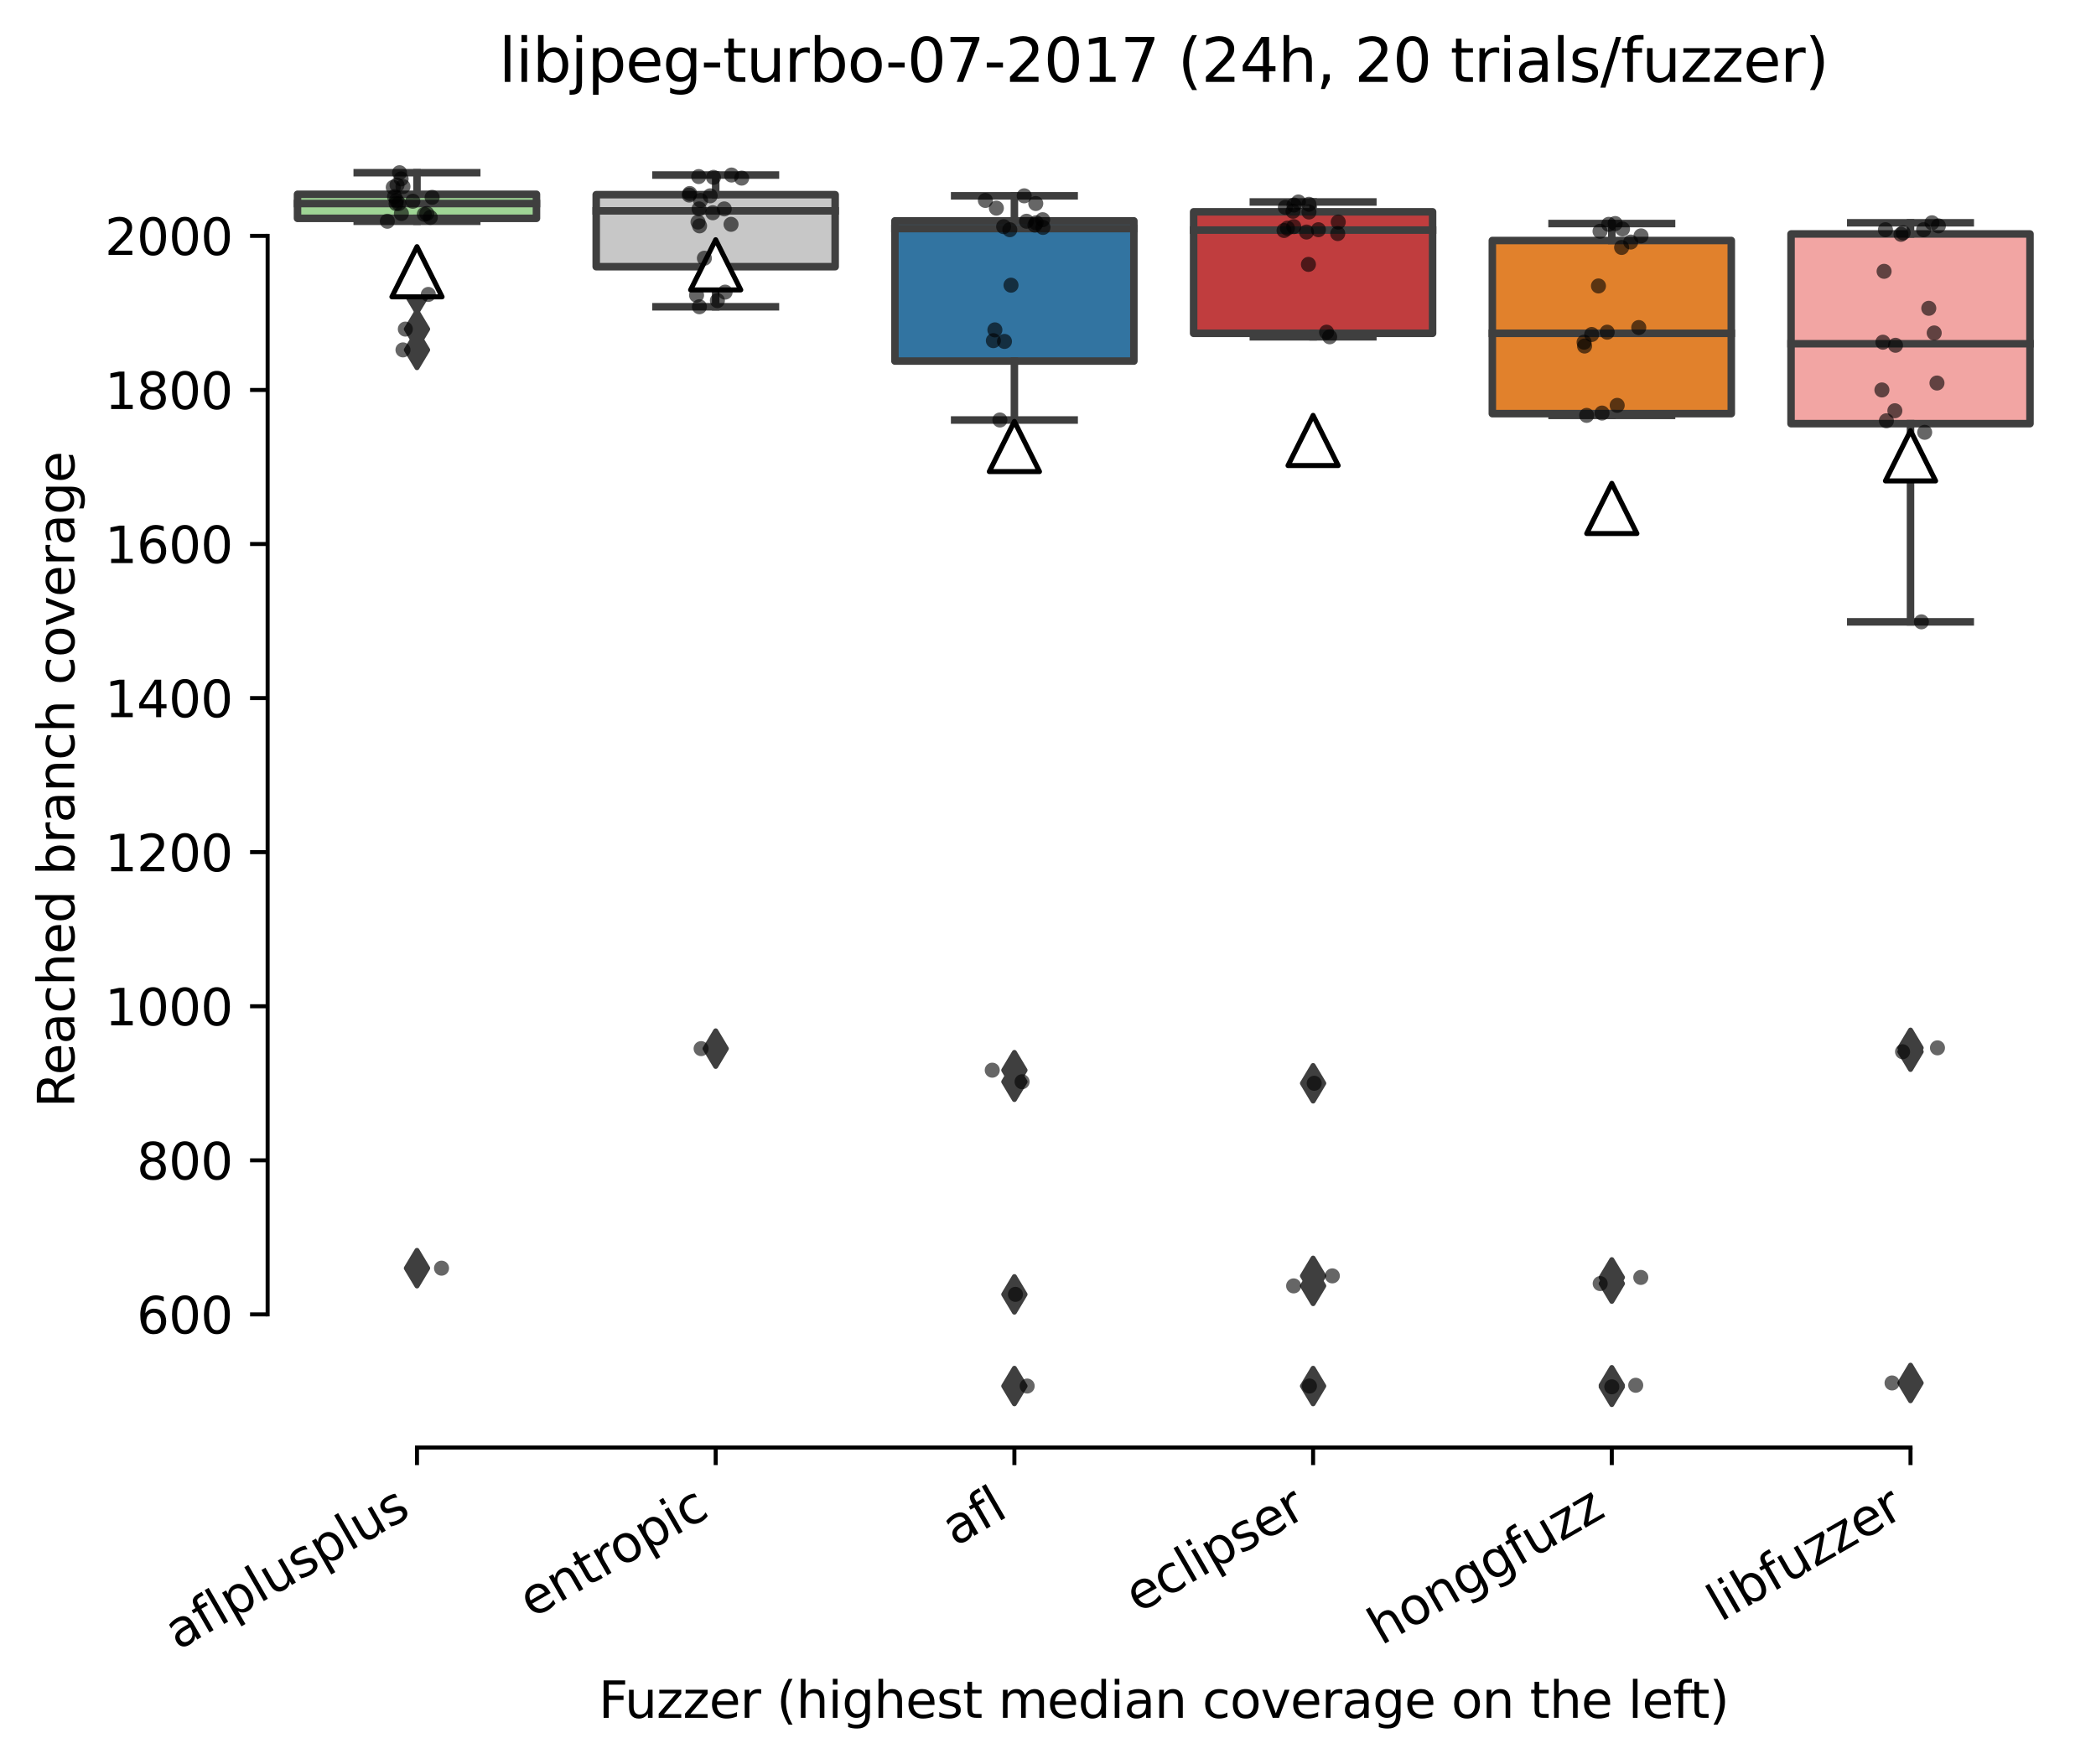 <?xml version="1.0" encoding="utf-8" standalone="no"?>
<!DOCTYPE svg PUBLIC "-//W3C//DTD SVG 1.1//EN"
  "http://www.w3.org/Graphics/SVG/1.1/DTD/svg11.dtd">
<svg xmlns:xlink="http://www.w3.org/1999/xlink" width="417.648pt" height="351.576pt" viewBox="0 0 417.648 351.576" xmlns="http://www.w3.org/2000/svg" version="1.1">
 <defs>
  <style type="text/css">*{stroke-linejoin: round; stroke-linecap: butt}</style>
 </defs>
 <g id="figure_1">
  <g id="patch_1">
   <path d="M 0 351.576 
L 417.648 351.576 
L 417.648 0 
L 0 0 
z
" style="fill: #ffffff"/>
  </g>
  <g id="axes_1">
   <g id="patch_2">
    <path d="M 53.328 288.43 
L 410.448 288.43 
L 410.448 22.318 
L 53.328 22.318 
z
" style="fill: #ffffff"/>
   </g>
   <g id="patch_3">
    <path d="M 59.28 43.509 
L 106.896 43.509 
L 106.896 38.712 
L 59.28 38.712 
L 59.28 43.509 
z
" clip-path="url(#p79496c572a)" style="fill: #9fd495; stroke: #3f3f3f; stroke-width: 1.5; stroke-linejoin: miter"/>
   </g>
   <g id="patch_4">
    <path d="M 118.8 53.141 
L 166.416 53.141 
L 166.416 38.789 
L 118.8 38.789 
L 118.8 53.141 
z
" clip-path="url(#p79496c572a)" style="fill: #c7c7c7; stroke: #3f3f3f; stroke-width: 1.5; stroke-linejoin: miter"/>
   </g>
   <g id="patch_5">
    <path d="M 178.32 71.945 
L 225.936 71.945 
L 225.936 44.008 
L 178.32 44.008 
L 178.32 71.945 
z
" clip-path="url(#p79496c572a)" style="fill: #3274a1; stroke: #3f3f3f; stroke-width: 1.5; stroke-linejoin: miter"/>
   </g>
   <g id="patch_6">
    <path d="M 237.84 66.419 
L 285.456 66.419 
L 285.456 42.204 
L 237.84 42.204 
L 237.84 66.419 
z
" clip-path="url(#p79496c572a)" style="fill: #c03d3e; stroke: #3f3f3f; stroke-width: 1.5; stroke-linejoin: miter"/>
   </g>
   <g id="patch_7">
    <path d="M 297.36 82.422 
L 344.976 82.422 
L 344.976 47.922 
L 297.36 47.922 
L 297.36 82.422 
z
" clip-path="url(#p79496c572a)" style="fill: #e1812c; stroke: #3f3f3f; stroke-width: 1.5; stroke-linejoin: miter"/>
   </g>
   <g id="patch_8">
    <path d="M 356.88 84.418 
L 404.496 84.418 
L 404.496 46.618 
L 356.88 46.618 
L 356.88 84.418 
z
" clip-path="url(#p79496c572a)" style="fill: #f2a5a3; stroke: #3f3f3f; stroke-width: 1.5; stroke-linejoin: miter"/>
   </g>
   <g id="matplotlib.axis_1">
    <g id="xtick_1">
     <g id="line2d_1">
      <defs>
       <path id="m83a3979b9c" d="M 0 0 
L 0 3.5 
" style="stroke: #000000; stroke-width: 0.8"/>
      </defs>
      <g>
       <use xlink:href="#m83a3979b9c" x="83.088" y="288.43" style="stroke: #000000; stroke-width: 0.8"/>
      </g>
     </g>
     <g id="text_1">
      <!-- aflplusplus -->
      <g transform="translate(35.479 328.897)rotate(-30)scale(0.1 -0.1)">
       <defs>
        <path id="DejaVuSans-61" d="M 2194 1759 
Q 1497 1759 1228 1600 
Q 959 1441 959 1056 
Q 959 750 1161 570 
Q 1363 391 1709 391 
Q 2188 391 2477 730 
Q 2766 1069 2766 1631 
L 2766 1759 
L 2194 1759 
z
M 3341 1997 
L 3341 0 
L 2766 0 
L 2766 531 
Q 2569 213 2275 61 
Q 1981 -91 1556 -91 
Q 1019 -91 701 211 
Q 384 513 384 1019 
Q 384 1609 779 1909 
Q 1175 2209 1959 2209 
L 2766 2209 
L 2766 2266 
Q 2766 2663 2505 2880 
Q 2244 3097 1772 3097 
Q 1472 3097 1187 3025 
Q 903 2953 641 2809 
L 641 3341 
Q 956 3463 1253 3523 
Q 1550 3584 1831 3584 
Q 2591 3584 2966 3190 
Q 3341 2797 3341 1997 
z
" transform="scale(0.016)"/>
        <path id="DejaVuSans-66" d="M 2375 4863 
L 2375 4384 
L 1825 4384 
Q 1516 4384 1395 4259 
Q 1275 4134 1275 3809 
L 1275 3500 
L 2222 3500 
L 2222 3053 
L 1275 3053 
L 1275 0 
L 697 0 
L 697 3053 
L 147 3053 
L 147 3500 
L 697 3500 
L 697 3744 
Q 697 4328 969 4595 
Q 1241 4863 1831 4863 
L 2375 4863 
z
" transform="scale(0.016)"/>
        <path id="DejaVuSans-6c" d="M 603 4863 
L 1178 4863 
L 1178 0 
L 603 0 
L 603 4863 
z
" transform="scale(0.016)"/>
        <path id="DejaVuSans-70" d="M 1159 525 
L 1159 -1331 
L 581 -1331 
L 581 3500 
L 1159 3500 
L 1159 2969 
Q 1341 3281 1617 3432 
Q 1894 3584 2278 3584 
Q 2916 3584 3314 3078 
Q 3713 2572 3713 1747 
Q 3713 922 3314 415 
Q 2916 -91 2278 -91 
Q 1894 -91 1617 61 
Q 1341 213 1159 525 
z
M 3116 1747 
Q 3116 2381 2855 2742 
Q 2594 3103 2138 3103 
Q 1681 3103 1420 2742 
Q 1159 2381 1159 1747 
Q 1159 1113 1420 752 
Q 1681 391 2138 391 
Q 2594 391 2855 752 
Q 3116 1113 3116 1747 
z
" transform="scale(0.016)"/>
        <path id="DejaVuSans-75" d="M 544 1381 
L 544 3500 
L 1119 3500 
L 1119 1403 
Q 1119 906 1312 657 
Q 1506 409 1894 409 
Q 2359 409 2629 706 
Q 2900 1003 2900 1516 
L 2900 3500 
L 3475 3500 
L 3475 0 
L 2900 0 
L 2900 538 
Q 2691 219 2414 64 
Q 2138 -91 1772 -91 
Q 1169 -91 856 284 
Q 544 659 544 1381 
z
M 1991 3584 
L 1991 3584 
z
" transform="scale(0.016)"/>
        <path id="DejaVuSans-73" d="M 2834 3397 
L 2834 2853 
Q 2591 2978 2328 3040 
Q 2066 3103 1784 3103 
Q 1356 3103 1142 2972 
Q 928 2841 928 2578 
Q 928 2378 1081 2264 
Q 1234 2150 1697 2047 
L 1894 2003 
Q 2506 1872 2764 1633 
Q 3022 1394 3022 966 
Q 3022 478 2636 193 
Q 2250 -91 1575 -91 
Q 1294 -91 989 -36 
Q 684 19 347 128 
L 347 722 
Q 666 556 975 473 
Q 1284 391 1588 391 
Q 1994 391 2212 530 
Q 2431 669 2431 922 
Q 2431 1156 2273 1281 
Q 2116 1406 1581 1522 
L 1381 1569 
Q 847 1681 609 1914 
Q 372 2147 372 2553 
Q 372 3047 722 3315 
Q 1072 3584 1716 3584 
Q 2034 3584 2315 3537 
Q 2597 3491 2834 3397 
z
" transform="scale(0.016)"/>
       </defs>
       <use xlink:href="#DejaVuSans-61"/>
       <use xlink:href="#DejaVuSans-66" x="61.279"/>
       <use xlink:href="#DejaVuSans-6c" x="96.484"/>
       <use xlink:href="#DejaVuSans-70" x="124.268"/>
       <use xlink:href="#DejaVuSans-6c" x="187.744"/>
       <use xlink:href="#DejaVuSans-75" x="215.527"/>
       <use xlink:href="#DejaVuSans-73" x="278.906"/>
       <use xlink:href="#DejaVuSans-70" x="331.006"/>
       <use xlink:href="#DejaVuSans-6c" x="394.482"/>
       <use xlink:href="#DejaVuSans-75" x="422.266"/>
       <use xlink:href="#DejaVuSans-73" x="485.645"/>
      </g>
     </g>
    </g>
    <g id="xtick_2">
     <g id="line2d_2">
      <g>
       <use xlink:href="#m83a3979b9c" x="142.608" y="288.43" style="stroke: #000000; stroke-width: 0.8"/>
      </g>
     </g>
     <g id="text_2">
      <!-- entropic -->
      <g transform="translate(106.026 322.531)rotate(-30)scale(0.1 -0.1)">
       <defs>
        <path id="DejaVuSans-65" d="M 3597 1894 
L 3597 1613 
L 953 1613 
Q 991 1019 1311 708 
Q 1631 397 2203 397 
Q 2534 397 2845 478 
Q 3156 559 3463 722 
L 3463 178 
Q 3153 47 2828 -22 
Q 2503 -91 2169 -91 
Q 1331 -91 842 396 
Q 353 884 353 1716 
Q 353 2575 817 3079 
Q 1281 3584 2069 3584 
Q 2775 3584 3186 3129 
Q 3597 2675 3597 1894 
z
M 3022 2063 
Q 3016 2534 2758 2815 
Q 2500 3097 2075 3097 
Q 1594 3097 1305 2825 
Q 1016 2553 972 2059 
L 3022 2063 
z
" transform="scale(0.016)"/>
        <path id="DejaVuSans-6e" d="M 3513 2113 
L 3513 0 
L 2938 0 
L 2938 2094 
Q 2938 2591 2744 2837 
Q 2550 3084 2163 3084 
Q 1697 3084 1428 2787 
Q 1159 2491 1159 1978 
L 1159 0 
L 581 0 
L 581 3500 
L 1159 3500 
L 1159 2956 
Q 1366 3272 1645 3428 
Q 1925 3584 2291 3584 
Q 2894 3584 3203 3211 
Q 3513 2838 3513 2113 
z
" transform="scale(0.016)"/>
        <path id="DejaVuSans-74" d="M 1172 4494 
L 1172 3500 
L 2356 3500 
L 2356 3053 
L 1172 3053 
L 1172 1153 
Q 1172 725 1289 603 
Q 1406 481 1766 481 
L 2356 481 
L 2356 0 
L 1766 0 
Q 1100 0 847 248 
Q 594 497 594 1153 
L 594 3053 
L 172 3053 
L 172 3500 
L 594 3500 
L 594 4494 
L 1172 4494 
z
" transform="scale(0.016)"/>
        <path id="DejaVuSans-72" d="M 2631 2963 
Q 2534 3019 2420 3045 
Q 2306 3072 2169 3072 
Q 1681 3072 1420 2755 
Q 1159 2438 1159 1844 
L 1159 0 
L 581 0 
L 581 3500 
L 1159 3500 
L 1159 2956 
Q 1341 3275 1631 3429 
Q 1922 3584 2338 3584 
Q 2397 3584 2469 3576 
Q 2541 3569 2628 3553 
L 2631 2963 
z
" transform="scale(0.016)"/>
        <path id="DejaVuSans-6f" d="M 1959 3097 
Q 1497 3097 1228 2736 
Q 959 2375 959 1747 
Q 959 1119 1226 758 
Q 1494 397 1959 397 
Q 2419 397 2687 759 
Q 2956 1122 2956 1747 
Q 2956 2369 2687 2733 
Q 2419 3097 1959 3097 
z
M 1959 3584 
Q 2709 3584 3137 3096 
Q 3566 2609 3566 1747 
Q 3566 888 3137 398 
Q 2709 -91 1959 -91 
Q 1206 -91 779 398 
Q 353 888 353 1747 
Q 353 2609 779 3096 
Q 1206 3584 1959 3584 
z
" transform="scale(0.016)"/>
        <path id="DejaVuSans-69" d="M 603 3500 
L 1178 3500 
L 1178 0 
L 603 0 
L 603 3500 
z
M 603 4863 
L 1178 4863 
L 1178 4134 
L 603 4134 
L 603 4863 
z
" transform="scale(0.016)"/>
        <path id="DejaVuSans-63" d="M 3122 3366 
L 3122 2828 
Q 2878 2963 2633 3030 
Q 2388 3097 2138 3097 
Q 1578 3097 1268 2742 
Q 959 2388 959 1747 
Q 959 1106 1268 751 
Q 1578 397 2138 397 
Q 2388 397 2633 464 
Q 2878 531 3122 666 
L 3122 134 
Q 2881 22 2623 -34 
Q 2366 -91 2075 -91 
Q 1284 -91 818 406 
Q 353 903 353 1747 
Q 353 2603 823 3093 
Q 1294 3584 2113 3584 
Q 2378 3584 2631 3529 
Q 2884 3475 3122 3366 
z
" transform="scale(0.016)"/>
       </defs>
       <use xlink:href="#DejaVuSans-65"/>
       <use xlink:href="#DejaVuSans-6e" x="61.523"/>
       <use xlink:href="#DejaVuSans-74" x="124.902"/>
       <use xlink:href="#DejaVuSans-72" x="164.111"/>
       <use xlink:href="#DejaVuSans-6f" x="202.975"/>
       <use xlink:href="#DejaVuSans-70" x="264.156"/>
       <use xlink:href="#DejaVuSans-69" x="327.633"/>
       <use xlink:href="#DejaVuSans-63" x="355.416"/>
      </g>
     </g>
    </g>
    <g id="xtick_3">
     <g id="line2d_3">
      <g>
       <use xlink:href="#m83a3979b9c" x="202.128" y="288.43" style="stroke: #000000; stroke-width: 0.8"/>
      </g>
     </g>
     <g id="text_3">
      <!-- afl -->
      <g transform="translate(190.327 308.224)rotate(-30)scale(0.1 -0.1)">
       <use xlink:href="#DejaVuSans-61"/>
       <use xlink:href="#DejaVuSans-66" x="61.279"/>
       <use xlink:href="#DejaVuSans-6c" x="96.484"/>
      </g>
     </g>
    </g>
    <g id="xtick_4">
     <g id="line2d_4">
      <g>
       <use xlink:href="#m83a3979b9c" x="261.648" y="288.43" style="stroke: #000000; stroke-width: 0.8"/>
      </g>
     </g>
     <g id="text_4">
      <!-- eclipser -->
      <g transform="translate(226.808 321.525)rotate(-30)scale(0.1 -0.1)">
       <use xlink:href="#DejaVuSans-65"/>
       <use xlink:href="#DejaVuSans-63" x="61.523"/>
       <use xlink:href="#DejaVuSans-6c" x="116.504"/>
       <use xlink:href="#DejaVuSans-69" x="144.287"/>
       <use xlink:href="#DejaVuSans-70" x="172.07"/>
       <use xlink:href="#DejaVuSans-73" x="235.547"/>
       <use xlink:href="#DejaVuSans-65" x="287.646"/>
       <use xlink:href="#DejaVuSans-72" x="349.17"/>
      </g>
     </g>
    </g>
    <g id="xtick_5">
     <g id="line2d_5">
      <g>
       <use xlink:href="#m83a3979b9c" x="321.168" y="288.43" style="stroke: #000000; stroke-width: 0.8"/>
      </g>
     </g>
     <g id="text_5">
      <!-- honggfuzz -->
      <g transform="translate(275.229 327.933)rotate(-30)scale(0.1 -0.1)">
       <defs>
        <path id="DejaVuSans-68" d="M 3513 2113 
L 3513 0 
L 2938 0 
L 2938 2094 
Q 2938 2591 2744 2837 
Q 2550 3084 2163 3084 
Q 1697 3084 1428 2787 
Q 1159 2491 1159 1978 
L 1159 0 
L 581 0 
L 581 4863 
L 1159 4863 
L 1159 2956 
Q 1366 3272 1645 3428 
Q 1925 3584 2291 3584 
Q 2894 3584 3203 3211 
Q 3513 2838 3513 2113 
z
" transform="scale(0.016)"/>
        <path id="DejaVuSans-67" d="M 2906 1791 
Q 2906 2416 2648 2759 
Q 2391 3103 1925 3103 
Q 1463 3103 1205 2759 
Q 947 2416 947 1791 
Q 947 1169 1205 825 
Q 1463 481 1925 481 
Q 2391 481 2648 825 
Q 2906 1169 2906 1791 
z
M 3481 434 
Q 3481 -459 3084 -895 
Q 2688 -1331 1869 -1331 
Q 1566 -1331 1297 -1286 
Q 1028 -1241 775 -1147 
L 775 -588 
Q 1028 -725 1275 -790 
Q 1522 -856 1778 -856 
Q 2344 -856 2625 -561 
Q 2906 -266 2906 331 
L 2906 616 
Q 2728 306 2450 153 
Q 2172 0 1784 0 
Q 1141 0 747 490 
Q 353 981 353 1791 
Q 353 2603 747 3093 
Q 1141 3584 1784 3584 
Q 2172 3584 2450 3431 
Q 2728 3278 2906 2969 
L 2906 3500 
L 3481 3500 
L 3481 434 
z
" transform="scale(0.016)"/>
        <path id="DejaVuSans-7a" d="M 353 3500 
L 3084 3500 
L 3084 2975 
L 922 459 
L 3084 459 
L 3084 0 
L 275 0 
L 275 525 
L 2438 3041 
L 353 3041 
L 353 3500 
z
" transform="scale(0.016)"/>
       </defs>
       <use xlink:href="#DejaVuSans-68"/>
       <use xlink:href="#DejaVuSans-6f" x="63.379"/>
       <use xlink:href="#DejaVuSans-6e" x="124.561"/>
       <use xlink:href="#DejaVuSans-67" x="187.939"/>
       <use xlink:href="#DejaVuSans-67" x="251.416"/>
       <use xlink:href="#DejaVuSans-66" x="314.893"/>
       <use xlink:href="#DejaVuSans-75" x="350.098"/>
       <use xlink:href="#DejaVuSans-7a" x="413.477"/>
       <use xlink:href="#DejaVuSans-7a" x="465.967"/>
      </g>
     </g>
    </g>
    <g id="xtick_6">
     <g id="line2d_6">
      <g>
       <use xlink:href="#m83a3979b9c" x="380.688" y="288.43" style="stroke: #000000; stroke-width: 0.8"/>
      </g>
     </g>
     <g id="text_6">
      <!-- libfuzzer -->
      <g transform="translate(342.822 323.272)rotate(-30)scale(0.1 -0.1)">
       <defs>
        <path id="DejaVuSans-62" d="M 3116 1747 
Q 3116 2381 2855 2742 
Q 2594 3103 2138 3103 
Q 1681 3103 1420 2742 
Q 1159 2381 1159 1747 
Q 1159 1113 1420 752 
Q 1681 391 2138 391 
Q 2594 391 2855 752 
Q 3116 1113 3116 1747 
z
M 1159 2969 
Q 1341 3281 1617 3432 
Q 1894 3584 2278 3584 
Q 2916 3584 3314 3078 
Q 3713 2572 3713 1747 
Q 3713 922 3314 415 
Q 2916 -91 2278 -91 
Q 1894 -91 1617 61 
Q 1341 213 1159 525 
L 1159 0 
L 581 0 
L 581 4863 
L 1159 4863 
L 1159 2969 
z
" transform="scale(0.016)"/>
       </defs>
       <use xlink:href="#DejaVuSans-6c"/>
       <use xlink:href="#DejaVuSans-69" x="27.783"/>
       <use xlink:href="#DejaVuSans-62" x="55.566"/>
       <use xlink:href="#DejaVuSans-66" x="119.043"/>
       <use xlink:href="#DejaVuSans-75" x="154.248"/>
       <use xlink:href="#DejaVuSans-7a" x="217.627"/>
       <use xlink:href="#DejaVuSans-7a" x="270.117"/>
       <use xlink:href="#DejaVuSans-65" x="322.607"/>
       <use xlink:href="#DejaVuSans-72" x="384.131"/>
      </g>
     </g>
    </g>
    <g id="text_7">
     <!-- Fuzzer (highest median coverage on the left) -->
     <g transform="translate(119.27 342.297)scale(0.1 -0.1)">
      <defs>
       <path id="DejaVuSans-46" d="M 628 4666 
L 3309 4666 
L 3309 4134 
L 1259 4134 
L 1259 2759 
L 3109 2759 
L 3109 2228 
L 1259 2228 
L 1259 0 
L 628 0 
L 628 4666 
z
" transform="scale(0.016)"/>
       <path id="DejaVuSans-20" transform="scale(0.016)"/>
       <path id="DejaVuSans-28" d="M 1984 4856 
Q 1566 4138 1362 3434 
Q 1159 2731 1159 2009 
Q 1159 1288 1364 580 
Q 1569 -128 1984 -844 
L 1484 -844 
Q 1016 -109 783 600 
Q 550 1309 550 2009 
Q 550 2706 781 3412 
Q 1013 4119 1484 4856 
L 1984 4856 
z
" transform="scale(0.016)"/>
       <path id="DejaVuSans-6d" d="M 3328 2828 
Q 3544 3216 3844 3400 
Q 4144 3584 4550 3584 
Q 5097 3584 5394 3201 
Q 5691 2819 5691 2113 
L 5691 0 
L 5113 0 
L 5113 2094 
Q 5113 2597 4934 2840 
Q 4756 3084 4391 3084 
Q 3944 3084 3684 2787 
Q 3425 2491 3425 1978 
L 3425 0 
L 2847 0 
L 2847 2094 
Q 2847 2600 2669 2842 
Q 2491 3084 2119 3084 
Q 1678 3084 1418 2786 
Q 1159 2488 1159 1978 
L 1159 0 
L 581 0 
L 581 3500 
L 1159 3500 
L 1159 2956 
Q 1356 3278 1631 3431 
Q 1906 3584 2284 3584 
Q 2666 3584 2933 3390 
Q 3200 3197 3328 2828 
z
" transform="scale(0.016)"/>
       <path id="DejaVuSans-64" d="M 2906 2969 
L 2906 4863 
L 3481 4863 
L 3481 0 
L 2906 0 
L 2906 525 
Q 2725 213 2448 61 
Q 2172 -91 1784 -91 
Q 1150 -91 751 415 
Q 353 922 353 1747 
Q 353 2572 751 3078 
Q 1150 3584 1784 3584 
Q 2172 3584 2448 3432 
Q 2725 3281 2906 2969 
z
M 947 1747 
Q 947 1113 1208 752 
Q 1469 391 1925 391 
Q 2381 391 2643 752 
Q 2906 1113 2906 1747 
Q 2906 2381 2643 2742 
Q 2381 3103 1925 3103 
Q 1469 3103 1208 2742 
Q 947 2381 947 1747 
z
" transform="scale(0.016)"/>
       <path id="DejaVuSans-76" d="M 191 3500 
L 800 3500 
L 1894 563 
L 2988 3500 
L 3597 3500 
L 2284 0 
L 1503 0 
L 191 3500 
z
" transform="scale(0.016)"/>
       <path id="DejaVuSans-29" d="M 513 4856 
L 1013 4856 
Q 1481 4119 1714 3412 
Q 1947 2706 1947 2009 
Q 1947 1309 1714 600 
Q 1481 -109 1013 -844 
L 513 -844 
Q 928 -128 1133 580 
Q 1338 1288 1338 2009 
Q 1338 2731 1133 3434 
Q 928 4138 513 4856 
z
" transform="scale(0.016)"/>
      </defs>
      <use xlink:href="#DejaVuSans-46"/>
      <use xlink:href="#DejaVuSans-75" x="52.02"/>
      <use xlink:href="#DejaVuSans-7a" x="115.398"/>
      <use xlink:href="#DejaVuSans-7a" x="167.889"/>
      <use xlink:href="#DejaVuSans-65" x="220.379"/>
      <use xlink:href="#DejaVuSans-72" x="281.902"/>
      <use xlink:href="#DejaVuSans-20" x="323.016"/>
      <use xlink:href="#DejaVuSans-28" x="354.803"/>
      <use xlink:href="#DejaVuSans-68" x="393.816"/>
      <use xlink:href="#DejaVuSans-69" x="457.195"/>
      <use xlink:href="#DejaVuSans-67" x="484.979"/>
      <use xlink:href="#DejaVuSans-68" x="548.455"/>
      <use xlink:href="#DejaVuSans-65" x="611.834"/>
      <use xlink:href="#DejaVuSans-73" x="673.357"/>
      <use xlink:href="#DejaVuSans-74" x="725.457"/>
      <use xlink:href="#DejaVuSans-20" x="764.666"/>
      <use xlink:href="#DejaVuSans-6d" x="796.453"/>
      <use xlink:href="#DejaVuSans-65" x="893.865"/>
      <use xlink:href="#DejaVuSans-64" x="955.389"/>
      <use xlink:href="#DejaVuSans-69" x="1018.865"/>
      <use xlink:href="#DejaVuSans-61" x="1046.648"/>
      <use xlink:href="#DejaVuSans-6e" x="1107.928"/>
      <use xlink:href="#DejaVuSans-20" x="1171.307"/>
      <use xlink:href="#DejaVuSans-63" x="1203.094"/>
      <use xlink:href="#DejaVuSans-6f" x="1258.074"/>
      <use xlink:href="#DejaVuSans-76" x="1319.256"/>
      <use xlink:href="#DejaVuSans-65" x="1378.436"/>
      <use xlink:href="#DejaVuSans-72" x="1439.959"/>
      <use xlink:href="#DejaVuSans-61" x="1481.072"/>
      <use xlink:href="#DejaVuSans-67" x="1542.352"/>
      <use xlink:href="#DejaVuSans-65" x="1605.828"/>
      <use xlink:href="#DejaVuSans-20" x="1667.352"/>
      <use xlink:href="#DejaVuSans-6f" x="1699.139"/>
      <use xlink:href="#DejaVuSans-6e" x="1760.32"/>
      <use xlink:href="#DejaVuSans-20" x="1823.699"/>
      <use xlink:href="#DejaVuSans-74" x="1855.486"/>
      <use xlink:href="#DejaVuSans-68" x="1894.695"/>
      <use xlink:href="#DejaVuSans-65" x="1958.074"/>
      <use xlink:href="#DejaVuSans-20" x="2019.598"/>
      <use xlink:href="#DejaVuSans-6c" x="2051.385"/>
      <use xlink:href="#DejaVuSans-65" x="2079.168"/>
      <use xlink:href="#DejaVuSans-66" x="2140.691"/>
      <use xlink:href="#DejaVuSans-74" x="2174.146"/>
      <use xlink:href="#DejaVuSans-29" x="2213.355"/>
     </g>
    </g>
   </g>
   <g id="matplotlib.axis_2">
    <g id="ytick_1">
     <g id="line2d_7">
      <defs>
       <path id="m65bee3b0c6" d="M 0 0 
L -3.5 0 
" style="stroke: #000000; stroke-width: 0.8"/>
      </defs>
      <g>
       <use xlink:href="#m65bee3b0c6" x="53.328" y="261.905" style="stroke: #000000; stroke-width: 0.8"/>
      </g>
     </g>
     <g id="text_8">
      <!-- 600 -->
      <g transform="translate(27.241 265.704)scale(0.1 -0.1)">
       <defs>
        <path id="DejaVuSans-36" d="M 2113 2584 
Q 1688 2584 1439 2293 
Q 1191 2003 1191 1497 
Q 1191 994 1439 701 
Q 1688 409 2113 409 
Q 2538 409 2786 701 
Q 3034 994 3034 1497 
Q 3034 2003 2786 2293 
Q 2538 2584 2113 2584 
z
M 3366 4563 
L 3366 3988 
Q 3128 4100 2886 4159 
Q 2644 4219 2406 4219 
Q 1781 4219 1451 3797 
Q 1122 3375 1075 2522 
Q 1259 2794 1537 2939 
Q 1816 3084 2150 3084 
Q 2853 3084 3261 2657 
Q 3669 2231 3669 1497 
Q 3669 778 3244 343 
Q 2819 -91 2113 -91 
Q 1303 -91 875 529 
Q 447 1150 447 2328 
Q 447 3434 972 4092 
Q 1497 4750 2381 4750 
Q 2619 4750 2861 4703 
Q 3103 4656 3366 4563 
z
" transform="scale(0.016)"/>
        <path id="DejaVuSans-30" d="M 2034 4250 
Q 1547 4250 1301 3770 
Q 1056 3291 1056 2328 
Q 1056 1369 1301 889 
Q 1547 409 2034 409 
Q 2525 409 2770 889 
Q 3016 1369 3016 2328 
Q 3016 3291 2770 3770 
Q 2525 4250 2034 4250 
z
M 2034 4750 
Q 2819 4750 3233 4129 
Q 3647 3509 3647 2328 
Q 3647 1150 3233 529 
Q 2819 -91 2034 -91 
Q 1250 -91 836 529 
Q 422 1150 422 2328 
Q 422 3509 836 4129 
Q 1250 4750 2034 4750 
z
" transform="scale(0.016)"/>
       </defs>
       <use xlink:href="#DejaVuSans-36"/>
       <use xlink:href="#DejaVuSans-30" x="63.623"/>
       <use xlink:href="#DejaVuSans-30" x="127.246"/>
      </g>
     </g>
    </g>
    <g id="ytick_2">
     <g id="line2d_8">
      <g>
       <use xlink:href="#m65bee3b0c6" x="53.328" y="231.204" style="stroke: #000000; stroke-width: 0.8"/>
      </g>
     </g>
     <g id="text_9">
      <!-- 800 -->
      <g transform="translate(27.241 235.004)scale(0.1 -0.1)">
       <defs>
        <path id="DejaVuSans-38" d="M 2034 2216 
Q 1584 2216 1326 1975 
Q 1069 1734 1069 1313 
Q 1069 891 1326 650 
Q 1584 409 2034 409 
Q 2484 409 2743 651 
Q 3003 894 3003 1313 
Q 3003 1734 2745 1975 
Q 2488 2216 2034 2216 
z
M 1403 2484 
Q 997 2584 770 2862 
Q 544 3141 544 3541 
Q 544 4100 942 4425 
Q 1341 4750 2034 4750 
Q 2731 4750 3128 4425 
Q 3525 4100 3525 3541 
Q 3525 3141 3298 2862 
Q 3072 2584 2669 2484 
Q 3125 2378 3379 2068 
Q 3634 1759 3634 1313 
Q 3634 634 3220 271 
Q 2806 -91 2034 -91 
Q 1263 -91 848 271 
Q 434 634 434 1313 
Q 434 1759 690 2068 
Q 947 2378 1403 2484 
z
M 1172 3481 
Q 1172 3119 1398 2916 
Q 1625 2713 2034 2713 
Q 2441 2713 2670 2916 
Q 2900 3119 2900 3481 
Q 2900 3844 2670 4047 
Q 2441 4250 2034 4250 
Q 1625 4250 1398 4047 
Q 1172 3844 1172 3481 
z
" transform="scale(0.016)"/>
       </defs>
       <use xlink:href="#DejaVuSans-38"/>
       <use xlink:href="#DejaVuSans-30" x="63.623"/>
       <use xlink:href="#DejaVuSans-30" x="127.246"/>
      </g>
     </g>
    </g>
    <g id="ytick_3">
     <g id="line2d_9">
      <g>
       <use xlink:href="#m65bee3b0c6" x="53.328" y="200.504" style="stroke: #000000; stroke-width: 0.8"/>
      </g>
     </g>
     <g id="text_10">
      <!-- 1000 -->
      <g transform="translate(20.878 204.303)scale(0.1 -0.1)">
       <defs>
        <path id="DejaVuSans-31" d="M 794 531 
L 1825 531 
L 1825 4091 
L 703 3866 
L 703 4441 
L 1819 4666 
L 2450 4666 
L 2450 531 
L 3481 531 
L 3481 0 
L 794 0 
L 794 531 
z
" transform="scale(0.016)"/>
       </defs>
       <use xlink:href="#DejaVuSans-31"/>
       <use xlink:href="#DejaVuSans-30" x="63.623"/>
       <use xlink:href="#DejaVuSans-30" x="127.246"/>
       <use xlink:href="#DejaVuSans-30" x="190.869"/>
      </g>
     </g>
    </g>
    <g id="ytick_4">
     <g id="line2d_10">
      <g>
       <use xlink:href="#m65bee3b0c6" x="53.328" y="169.803" style="stroke: #000000; stroke-width: 0.8"/>
      </g>
     </g>
     <g id="text_11">
      <!-- 1200 -->
      <g transform="translate(20.878 173.603)scale(0.1 -0.1)">
       <defs>
        <path id="DejaVuSans-32" d="M 1228 531 
L 3431 531 
L 3431 0 
L 469 0 
L 469 531 
Q 828 903 1448 1529 
Q 2069 2156 2228 2338 
Q 2531 2678 2651 2914 
Q 2772 3150 2772 3378 
Q 2772 3750 2511 3984 
Q 2250 4219 1831 4219 
Q 1534 4219 1204 4116 
Q 875 4013 500 3803 
L 500 4441 
Q 881 4594 1212 4672 
Q 1544 4750 1819 4750 
Q 2544 4750 2975 4387 
Q 3406 4025 3406 3419 
Q 3406 3131 3298 2873 
Q 3191 2616 2906 2266 
Q 2828 2175 2409 1742 
Q 1991 1309 1228 531 
z
" transform="scale(0.016)"/>
       </defs>
       <use xlink:href="#DejaVuSans-31"/>
       <use xlink:href="#DejaVuSans-32" x="63.623"/>
       <use xlink:href="#DejaVuSans-30" x="127.246"/>
       <use xlink:href="#DejaVuSans-30" x="190.869"/>
      </g>
     </g>
    </g>
    <g id="ytick_5">
     <g id="line2d_11">
      <g>
       <use xlink:href="#m65bee3b0c6" x="53.328" y="139.103" style="stroke: #000000; stroke-width: 0.8"/>
      </g>
     </g>
     <g id="text_12">
      <!-- 1400 -->
      <g transform="translate(20.878 142.902)scale(0.1 -0.1)">
       <defs>
        <path id="DejaVuSans-34" d="M 2419 4116 
L 825 1625 
L 2419 1625 
L 2419 4116 
z
M 2253 4666 
L 3047 4666 
L 3047 1625 
L 3713 1625 
L 3713 1100 
L 3047 1100 
L 3047 0 
L 2419 0 
L 2419 1100 
L 313 1100 
L 313 1709 
L 2253 4666 
z
" transform="scale(0.016)"/>
       </defs>
       <use xlink:href="#DejaVuSans-31"/>
       <use xlink:href="#DejaVuSans-34" x="63.623"/>
       <use xlink:href="#DejaVuSans-30" x="127.246"/>
       <use xlink:href="#DejaVuSans-30" x="190.869"/>
      </g>
     </g>
    </g>
    <g id="ytick_6">
     <g id="line2d_12">
      <g>
       <use xlink:href="#m65bee3b0c6" x="53.328" y="108.402" style="stroke: #000000; stroke-width: 0.8"/>
      </g>
     </g>
     <g id="text_13">
      <!-- 1600 -->
      <g transform="translate(20.878 112.202)scale(0.1 -0.1)">
       <use xlink:href="#DejaVuSans-31"/>
       <use xlink:href="#DejaVuSans-36" x="63.623"/>
       <use xlink:href="#DejaVuSans-30" x="127.246"/>
       <use xlink:href="#DejaVuSans-30" x="190.869"/>
      </g>
     </g>
    </g>
    <g id="ytick_7">
     <g id="line2d_13">
      <g>
       <use xlink:href="#m65bee3b0c6" x="53.328" y="77.702" style="stroke: #000000; stroke-width: 0.8"/>
      </g>
     </g>
     <g id="text_14">
      <!-- 1800 -->
      <g transform="translate(20.878 81.501)scale(0.1 -0.1)">
       <use xlink:href="#DejaVuSans-31"/>
       <use xlink:href="#DejaVuSans-38" x="63.623"/>
       <use xlink:href="#DejaVuSans-30" x="127.246"/>
       <use xlink:href="#DejaVuSans-30" x="190.869"/>
      </g>
     </g>
    </g>
    <g id="ytick_8">
     <g id="line2d_14">
      <g>
       <use xlink:href="#m65bee3b0c6" x="53.328" y="47.001" style="stroke: #000000; stroke-width: 0.8"/>
      </g>
     </g>
     <g id="text_15">
      <!-- 2000 -->
      <g transform="translate(20.878 50.801)scale(0.1 -0.1)">
       <use xlink:href="#DejaVuSans-32"/>
       <use xlink:href="#DejaVuSans-30" x="63.623"/>
       <use xlink:href="#DejaVuSans-30" x="127.246"/>
       <use xlink:href="#DejaVuSans-30" x="190.869"/>
      </g>
     </g>
    </g>
    <g id="text_16">
     <!-- Reached branch coverage -->
     <g transform="translate(14.798 220.706)rotate(-90)scale(0.1 -0.1)">
      <defs>
       <path id="DejaVuSans-52" d="M 2841 2188 
Q 3044 2119 3236 1894 
Q 3428 1669 3622 1275 
L 4263 0 
L 3584 0 
L 2988 1197 
Q 2756 1666 2539 1819 
Q 2322 1972 1947 1972 
L 1259 1972 
L 1259 0 
L 628 0 
L 628 4666 
L 2053 4666 
Q 2853 4666 3247 4331 
Q 3641 3997 3641 3322 
Q 3641 2881 3436 2590 
Q 3231 2300 2841 2188 
z
M 1259 4147 
L 1259 2491 
L 2053 2491 
Q 2509 2491 2742 2702 
Q 2975 2913 2975 3322 
Q 2975 3731 2742 3939 
Q 2509 4147 2053 4147 
L 1259 4147 
z
" transform="scale(0.016)"/>
      </defs>
      <use xlink:href="#DejaVuSans-52"/>
      <use xlink:href="#DejaVuSans-65" x="64.982"/>
      <use xlink:href="#DejaVuSans-61" x="126.506"/>
      <use xlink:href="#DejaVuSans-63" x="187.785"/>
      <use xlink:href="#DejaVuSans-68" x="242.766"/>
      <use xlink:href="#DejaVuSans-65" x="306.145"/>
      <use xlink:href="#DejaVuSans-64" x="367.668"/>
      <use xlink:href="#DejaVuSans-20" x="431.145"/>
      <use xlink:href="#DejaVuSans-62" x="462.932"/>
      <use xlink:href="#DejaVuSans-72" x="526.408"/>
      <use xlink:href="#DejaVuSans-61" x="567.521"/>
      <use xlink:href="#DejaVuSans-6e" x="628.801"/>
      <use xlink:href="#DejaVuSans-63" x="692.18"/>
      <use xlink:href="#DejaVuSans-68" x="747.16"/>
      <use xlink:href="#DejaVuSans-20" x="810.539"/>
      <use xlink:href="#DejaVuSans-63" x="842.326"/>
      <use xlink:href="#DejaVuSans-6f" x="897.307"/>
      <use xlink:href="#DejaVuSans-76" x="958.488"/>
      <use xlink:href="#DejaVuSans-65" x="1017.668"/>
      <use xlink:href="#DejaVuSans-72" x="1079.191"/>
      <use xlink:href="#DejaVuSans-61" x="1120.305"/>
      <use xlink:href="#DejaVuSans-67" x="1181.584"/>
      <use xlink:href="#DejaVuSans-65" x="1245.061"/>
     </g>
    </g>
   </g>
   <g id="line2d_15">
    <path d="M 83.088 43.509 
L 83.088 44.085 
" clip-path="url(#p79496c572a)" style="fill: none; stroke: #3f3f3f; stroke-width: 1.5; stroke-linecap: square"/>
   </g>
   <g id="line2d_16">
    <path d="M 83.088 38.712 
L 83.088 34.414 
" clip-path="url(#p79496c572a)" style="fill: none; stroke: #3f3f3f; stroke-width: 1.5; stroke-linecap: square"/>
   </g>
   <g id="line2d_17">
    <path d="M 71.184 44.085 
L 94.992 44.085 
" clip-path="url(#p79496c572a)" style="fill: none; stroke: #3f3f3f; stroke-width: 1.5; stroke-linecap: square"/>
   </g>
   <g id="line2d_18">
    <path d="M 71.184 34.414 
L 94.992 34.414 
" clip-path="url(#p79496c572a)" style="fill: none; stroke: #3f3f3f; stroke-width: 1.5; stroke-linecap: square"/>
   </g>
   <g id="line2d_19">
    <defs>
     <path id="md0ba317830" d="M -0 3.536 
L 2.121 0 
L -0 -3.536 
L -2.121 -0 
z
" style="stroke: #3f3f3f; stroke-linejoin: miter"/>
    </defs>
    <g clip-path="url(#p79496c572a)">
     <use xlink:href="#md0ba317830" x="83.088" y="65.575" style="fill: #3f3f3f; stroke: #3f3f3f; stroke-linejoin: miter"/>
     <use xlink:href="#md0ba317830" x="83.088" y="69.72" style="fill: #3f3f3f; stroke: #3f3f3f; stroke-linejoin: miter"/>
     <use xlink:href="#md0ba317830" x="83.088" y="252.695" style="fill: #3f3f3f; stroke: #3f3f3f; stroke-linejoin: miter"/>
     <use xlink:href="#md0ba317830" x="83.088" y="58.668" style="fill: #3f3f3f; stroke: #3f3f3f; stroke-linejoin: miter"/>
    </g>
   </g>
   <g id="line2d_20">
    <path d="M 142.608 53.141 
L 142.608 61.124 
" clip-path="url(#p79496c572a)" style="fill: none; stroke: #3f3f3f; stroke-width: 1.5; stroke-linecap: square"/>
   </g>
   <g id="line2d_21">
    <path d="M 142.608 38.789 
L 142.608 34.875 
" clip-path="url(#p79496c572a)" style="fill: none; stroke: #3f3f3f; stroke-width: 1.5; stroke-linecap: square"/>
   </g>
   <g id="line2d_22">
    <path d="M 130.704 61.124 
L 154.512 61.124 
" clip-path="url(#p79496c572a)" style="fill: none; stroke: #3f3f3f; stroke-width: 1.5; stroke-linecap: square"/>
   </g>
   <g id="line2d_23">
    <path d="M 130.704 34.875 
L 154.512 34.875 
" clip-path="url(#p79496c572a)" style="fill: none; stroke: #3f3f3f; stroke-width: 1.5; stroke-linecap: square"/>
   </g>
   <g id="line2d_24">
    <g clip-path="url(#p79496c572a)">
     <use xlink:href="#md0ba317830" x="142.608" y="208.947" style="fill: #3f3f3f; stroke: #3f3f3f; stroke-linejoin: miter"/>
    </g>
   </g>
   <g id="line2d_25">
    <path d="M 202.128 71.945 
L 202.128 83.688 
" clip-path="url(#p79496c572a)" style="fill: none; stroke: #3f3f3f; stroke-width: 1.5; stroke-linecap: square"/>
   </g>
   <g id="line2d_26">
    <path d="M 202.128 44.008 
L 202.128 39.019 
" clip-path="url(#p79496c572a)" style="fill: none; stroke: #3f3f3f; stroke-width: 1.5; stroke-linecap: square"/>
   </g>
   <g id="line2d_27">
    <path d="M 190.224 83.688 
L 214.032 83.688 
" clip-path="url(#p79496c572a)" style="fill: none; stroke: #3f3f3f; stroke-width: 1.5; stroke-linecap: square"/>
   </g>
   <g id="line2d_28">
    <path d="M 190.224 39.019 
L 214.032 39.019 
" clip-path="url(#p79496c572a)" style="fill: none; stroke: #3f3f3f; stroke-width: 1.5; stroke-linecap: square"/>
   </g>
   <g id="line2d_29">
    <g clip-path="url(#p79496c572a)">
     <use xlink:href="#md0ba317830" x="202.128" y="276.181" style="fill: #3f3f3f; stroke: #3f3f3f; stroke-linejoin: miter"/>
     <use xlink:href="#md0ba317830" x="202.128" y="257.914" style="fill: #3f3f3f; stroke: #3f3f3f; stroke-linejoin: miter"/>
     <use xlink:href="#md0ba317830" x="202.128" y="213.245" style="fill: #3f3f3f; stroke: #3f3f3f; stroke-linejoin: miter"/>
     <use xlink:href="#md0ba317830" x="202.128" y="215.547" style="fill: #3f3f3f; stroke: #3f3f3f; stroke-linejoin: miter"/>
    </g>
   </g>
   <g id="line2d_30">
    <path d="M 261.648 66.419 
L 261.648 67.11 
" clip-path="url(#p79496c572a)" style="fill: none; stroke: #3f3f3f; stroke-width: 1.5; stroke-linecap: square"/>
   </g>
   <g id="line2d_31">
    <path d="M 261.648 42.204 
L 261.648 40.247 
" clip-path="url(#p79496c572a)" style="fill: none; stroke: #3f3f3f; stroke-width: 1.5; stroke-linecap: square"/>
   </g>
   <g id="line2d_32">
    <path d="M 249.744 67.11 
L 273.552 67.11 
" clip-path="url(#p79496c572a)" style="fill: none; stroke: #3f3f3f; stroke-width: 1.5; stroke-linecap: square"/>
   </g>
   <g id="line2d_33">
    <path d="M 249.744 40.247 
L 273.552 40.247 
" clip-path="url(#p79496c572a)" style="fill: none; stroke: #3f3f3f; stroke-width: 1.5; stroke-linecap: square"/>
   </g>
   <g id="line2d_34">
    <g clip-path="url(#p79496c572a)">
     <use xlink:href="#md0ba317830" x="261.648" y="276.181" style="fill: #3f3f3f; stroke: #3f3f3f; stroke-linejoin: miter"/>
     <use xlink:href="#md0ba317830" x="261.648" y="256.225" style="fill: #3f3f3f; stroke: #3f3f3f; stroke-linejoin: miter"/>
     <use xlink:href="#md0ba317830" x="261.648" y="215.854" style="fill: #3f3f3f; stroke: #3f3f3f; stroke-linejoin: miter"/>
     <use xlink:href="#md0ba317830" x="261.648" y="254.23" style="fill: #3f3f3f; stroke: #3f3f3f; stroke-linejoin: miter"/>
    </g>
   </g>
   <g id="line2d_35">
    <path d="M 321.168 82.422 
L 321.168 82.767 
" clip-path="url(#p79496c572a)" style="fill: none; stroke: #3f3f3f; stroke-width: 1.5; stroke-linecap: square"/>
   </g>
   <g id="line2d_36">
    <path d="M 321.168 47.922 
L 321.168 44.545 
" clip-path="url(#p79496c572a)" style="fill: none; stroke: #3f3f3f; stroke-width: 1.5; stroke-linecap: square"/>
   </g>
   <g id="line2d_37">
    <path d="M 309.264 82.767 
L 333.072 82.767 
" clip-path="url(#p79496c572a)" style="fill: none; stroke: #3f3f3f; stroke-width: 1.5; stroke-linecap: square"/>
   </g>
   <g id="line2d_38">
    <path d="M 309.264 44.545 
L 333.072 44.545 
" clip-path="url(#p79496c572a)" style="fill: none; stroke: #3f3f3f; stroke-width: 1.5; stroke-linecap: square"/>
   </g>
   <g id="line2d_39">
    <g clip-path="url(#p79496c572a)">
     <use xlink:href="#md0ba317830" x="321.168" y="254.537" style="fill: #3f3f3f; stroke: #3f3f3f; stroke-linejoin: miter"/>
     <use xlink:href="#md0ba317830" x="321.168" y="255.765" style="fill: #3f3f3f; stroke: #3f3f3f; stroke-linejoin: miter"/>
     <use xlink:href="#md0ba317830" x="321.168" y="276.027" style="fill: #3f3f3f; stroke: #3f3f3f; stroke-linejoin: miter"/>
     <use xlink:href="#md0ba317830" x="321.168" y="276.334" style="fill: #3f3f3f; stroke: #3f3f3f; stroke-linejoin: miter"/>
    </g>
   </g>
   <g id="line2d_40">
    <path d="M 380.688 84.418 
L 380.688 123.906 
" clip-path="url(#p79496c572a)" style="fill: none; stroke: #3f3f3f; stroke-width: 1.5; stroke-linecap: square"/>
   </g>
   <g id="line2d_41">
    <path d="M 380.688 46.618 
L 380.688 44.392 
" clip-path="url(#p79496c572a)" style="fill: none; stroke: #3f3f3f; stroke-width: 1.5; stroke-linecap: square"/>
   </g>
   <g id="line2d_42">
    <path d="M 368.784 123.906 
L 392.592 123.906 
" clip-path="url(#p79496c572a)" style="fill: none; stroke: #3f3f3f; stroke-width: 1.5; stroke-linecap: square"/>
   </g>
   <g id="line2d_43">
    <path d="M 368.784 44.392 
L 392.592 44.392 
" clip-path="url(#p79496c572a)" style="fill: none; stroke: #3f3f3f; stroke-width: 1.5; stroke-linecap: square"/>
   </g>
   <g id="line2d_44">
    <g clip-path="url(#p79496c572a)">
     <use xlink:href="#md0ba317830" x="380.688" y="275.567" style="fill: #3f3f3f; stroke: #3f3f3f; stroke-linejoin: miter"/>
     <use xlink:href="#md0ba317830" x="380.688" y="209.561" style="fill: #3f3f3f; stroke: #3f3f3f; stroke-linejoin: miter"/>
     <use xlink:href="#md0ba317830" x="380.688" y="208.793" style="fill: #3f3f3f; stroke: #3f3f3f; stroke-linejoin: miter"/>
    </g>
   </g>
   <g id="line2d_45">
    <path d="M 59.28 40.554 
L 106.896 40.554 
" clip-path="url(#p79496c572a)" style="fill: none; stroke: #3f3f3f; stroke-width: 1.5; stroke-linecap: square"/>
   </g>
   <g id="line2d_46">
    <defs>
     <path id="mbb48f44a5c" d="M 0 -5 
L -5 5 
L 5 5 
z
" style="stroke: #000000; stroke-linejoin: miter"/>
    </defs>
    <g clip-path="url(#p79496c572a)">
     <use xlink:href="#mbb48f44a5c" x="83.088" y="54.147" style="fill: #ffffff; stroke: #000000; stroke-linejoin: miter"/>
    </g>
   </g>
   <g id="line2d_47">
    <path d="M 118.8 42.013 
L 166.416 42.013 
" clip-path="url(#p79496c572a)" style="fill: none; stroke: #3f3f3f; stroke-width: 1.5; stroke-linecap: square"/>
   </g>
   <g id="line2d_48">
    <g clip-path="url(#p79496c572a)">
     <use xlink:href="#mbb48f44a5c" x="142.608" y="52.765" style="fill: #ffffff; stroke: #000000; stroke-linejoin: miter"/>
    </g>
   </g>
   <g id="line2d_49">
    <path d="M 178.32 45.543 
L 225.936 45.543 
" clip-path="url(#p79496c572a)" style="fill: none; stroke: #3f3f3f; stroke-width: 1.5; stroke-linecap: square"/>
   </g>
   <g id="line2d_50">
    <g clip-path="url(#p79496c572a)">
     <use xlink:href="#mbb48f44a5c" x="202.128" y="88.969" style="fill: #ffffff; stroke: #000000; stroke-linejoin: miter"/>
    </g>
   </g>
   <g id="line2d_51">
    <path d="M 237.84 45.85 
L 285.456 45.85 
" clip-path="url(#p79496c572a)" style="fill: none; stroke: #3f3f3f; stroke-width: 1.5; stroke-linecap: square"/>
   </g>
   <g id="line2d_52">
    <g clip-path="url(#p79496c572a)">
     <use xlink:href="#mbb48f44a5c" x="261.648" y="87.764" style="fill: #ffffff; stroke: #000000; stroke-linejoin: miter"/>
    </g>
   </g>
   <g id="line2d_53">
    <path d="M 297.36 66.419 
L 344.976 66.419 
" clip-path="url(#p79496c572a)" style="fill: none; stroke: #3f3f3f; stroke-width: 1.5; stroke-linecap: square"/>
   </g>
   <g id="line2d_54">
    <g clip-path="url(#p79496c572a)">
     <use xlink:href="#mbb48f44a5c" x="321.168" y="101.311" style="fill: #ffffff; stroke: #000000; stroke-linejoin: miter"/>
    </g>
   </g>
   <g id="line2d_55">
    <path d="M 356.88 68.492 
L 404.496 68.492 
" clip-path="url(#p79496c572a)" style="fill: none; stroke: #3f3f3f; stroke-width: 1.5; stroke-linecap: square"/>
   </g>
   <g id="line2d_56">
    <g clip-path="url(#p79496c572a)">
     <use xlink:href="#mbb48f44a5c" x="380.688" y="90.826" style="fill: #ffffff; stroke: #000000; stroke-linejoin: miter"/>
    </g>
   </g>
   <g id="patch_9">
    <path d="M 53.328 261.905 
L 53.328 47.001 
" style="fill: none; stroke: #000000; stroke-width: 0.8; stroke-linejoin: miter; stroke-linecap: square"/>
   </g>
   <g id="patch_10">
    <path d="M 83.088 288.43 
L 380.688 288.43 
" style="fill: none; stroke: #000000; stroke-width: 0.8; stroke-linejoin: miter; stroke-linecap: square"/>
   </g>
   <g id="PathCollection_1">
    <defs>
     <path id="C0_0_345de47646" d="M 0 1.5 
C 0.398 1.5 0.779 1.342 1.061 1.061 
C 1.342 0.779 1.5 0.398 1.5 -0 
C 1.5 -0.398 1.342 -0.779 1.061 -1.061 
C 0.779 -1.342 0.398 -1.5 0 -1.5 
C -0.398 -1.5 -0.779 -1.342 -1.061 -1.061 
C -1.342 -0.779 -1.5 -0.398 -1.5 0 
C -1.5 0.398 -1.342 0.779 -1.061 1.061 
C -0.779 1.342 -0.398 1.5 0 1.5 
z
"/>
    </defs>
    <g clip-path="url(#p79496c572a)">
     <use xlink:href="#C0_0_345de47646" x="80.767" y="65.575" style="fill-opacity: 0.6"/>
    </g>
    <g clip-path="url(#p79496c572a)">
     <use xlink:href="#C0_0_345de47646" x="80.299" y="69.72" style="fill-opacity: 0.6"/>
    </g>
    <g clip-path="url(#p79496c572a)">
     <use xlink:href="#C0_0_345de47646" x="85.743" y="43.317" style="fill-opacity: 0.6"/>
    </g>
    <g clip-path="url(#p79496c572a)">
     <use xlink:href="#C0_0_345de47646" x="78.924" y="40.554" style="fill-opacity: 0.6"/>
    </g>
    <g clip-path="url(#p79496c572a)">
     <use xlink:href="#C0_0_345de47646" x="87.978" y="252.695" style="fill-opacity: 0.6"/>
    </g>
    <g clip-path="url(#p79496c572a)">
     <use xlink:href="#C0_0_345de47646" x="79.984" y="42.55" style="fill-opacity: 0.6"/>
    </g>
    <g clip-path="url(#p79496c572a)">
     <use xlink:href="#C0_0_345de47646" x="79.611" y="34.414" style="fill-opacity: 0.6"/>
    </g>
    <g clip-path="url(#p79496c572a)">
     <use xlink:href="#C0_0_345de47646" x="82.261" y="40.094" style="fill-opacity: 0.6"/>
    </g>
    <g clip-path="url(#p79496c572a)">
     <use xlink:href="#C0_0_345de47646" x="78.359" y="37.331" style="fill-opacity: 0.6"/>
    </g>
    <g clip-path="url(#p79496c572a)">
     <use xlink:href="#C0_0_345de47646" x="86.106" y="39.326" style="fill-opacity: 0.6"/>
    </g>
    <g clip-path="url(#p79496c572a)">
     <use xlink:href="#C0_0_345de47646" x="80.299" y="37.177" style="fill-opacity: 0.6"/>
    </g>
    <g clip-path="url(#p79496c572a)">
     <use xlink:href="#C0_0_345de47646" x="79.114" y="36.87" style="fill-opacity: 0.6"/>
    </g>
    <g clip-path="url(#p79496c572a)">
     <use xlink:href="#C0_0_345de47646" x="79.476" y="40.554" style="fill-opacity: 0.6"/>
    </g>
    <g clip-path="url(#p79496c572a)">
     <use xlink:href="#C0_0_345de47646" x="85.348" y="58.668" style="fill-opacity: 0.6"/>
    </g>
    <g clip-path="url(#p79496c572a)">
     <use xlink:href="#C0_0_345de47646" x="79.926" y="35.642" style="fill-opacity: 0.6"/>
    </g>
    <g clip-path="url(#p79496c572a)">
     <use xlink:href="#C0_0_345de47646" x="78.612" y="39.173" style="fill-opacity: 0.6"/>
    </g>
    <g clip-path="url(#p79496c572a)">
     <use xlink:href="#C0_0_345de47646" x="84.551" y="42.703" style="fill-opacity: 0.6"/>
    </g>
    <g clip-path="url(#p79496c572a)">
     <use xlink:href="#C0_0_345de47646" x="77.181" y="44.085" style="fill-opacity: 0.6"/>
    </g>
    <g clip-path="url(#p79496c572a)">
     <use xlink:href="#C0_0_345de47646" x="78.997" y="39.94" style="fill-opacity: 0.6"/>
    </g>
    <g clip-path="url(#p79496c572a)">
     <use xlink:href="#C0_0_345de47646" x="85.045" y="42.55" style="fill-opacity: 0.6"/>
    </g>
   </g>
   <g id="PathCollection_2">
    <defs>
     <path id="C1_0_372347d96e" d="M 0 1.5 
C 0.398 1.5 0.779 1.342 1.061 1.061 
C 1.342 0.779 1.5 0.398 1.5 -0 
C 1.5 -0.398 1.342 -0.779 1.061 -1.061 
C 0.779 -1.342 0.398 -1.5 0 -1.5 
C -0.398 -1.5 -0.779 -1.342 -1.061 -1.061 
C -1.342 -0.779 -1.5 -0.398 -1.5 0 
C -1.5 0.398 -1.342 0.779 -1.061 1.061 
C -0.779 1.342 -0.398 1.5 0 1.5 
z
"/>
    </defs>
    <g clip-path="url(#p79496c572a)">
     <use xlink:href="#C1_0_372347d96e" x="139.398" y="45.006" style="fill-opacity: 0.6"/>
    </g>
    <g clip-path="url(#p79496c572a)">
     <use xlink:href="#C1_0_372347d96e" x="139.704" y="208.947" style="fill-opacity: 0.6"/>
    </g>
    <g clip-path="url(#p79496c572a)">
     <use xlink:href="#C1_0_372347d96e" x="144.316" y="41.629" style="fill-opacity: 0.6"/>
    </g>
    <g clip-path="url(#p79496c572a)">
     <use xlink:href="#C1_0_372347d96e" x="141.511" y="39.019" style="fill-opacity: 0.6"/>
    </g>
    <g clip-path="url(#p79496c572a)">
     <use xlink:href="#C1_0_372347d96e" x="138.799" y="58.821" style="fill-opacity: 0.6"/>
    </g>
    <g clip-path="url(#p79496c572a)">
     <use xlink:href="#C1_0_372347d96e" x="142.032" y="42.396" style="fill-opacity: 0.6"/>
    </g>
    <g clip-path="url(#p79496c572a)">
     <use xlink:href="#C1_0_372347d96e" x="139.084" y="44.238" style="fill-opacity: 0.6"/>
    </g>
    <g clip-path="url(#p79496c572a)">
     <use xlink:href="#C1_0_372347d96e" x="140.356" y="51.453" style="fill-opacity: 0.6"/>
    </g>
    <g clip-path="url(#p79496c572a)">
     <use xlink:href="#C1_0_372347d96e" x="142.948" y="59.896" style="fill-opacity: 0.6"/>
    </g>
    <g clip-path="url(#p79496c572a)">
     <use xlink:href="#C1_0_372347d96e" x="147.786" y="35.489" style="fill-opacity: 0.6"/>
    </g>
    <g clip-path="url(#p79496c572a)">
     <use xlink:href="#C1_0_372347d96e" x="142.17" y="35.335" style="fill-opacity: 0.6"/>
    </g>
    <g clip-path="url(#p79496c572a)">
     <use xlink:href="#C1_0_372347d96e" x="139.221" y="35.182" style="fill-opacity: 0.6"/>
    </g>
    <g clip-path="url(#p79496c572a)">
     <use xlink:href="#C1_0_372347d96e" x="137.334" y="38.866" style="fill-opacity: 0.6"/>
    </g>
    <g clip-path="url(#p79496c572a)">
     <use xlink:href="#C1_0_372347d96e" x="139.365" y="61.124" style="fill-opacity: 0.6"/>
    </g>
    <g clip-path="url(#p79496c572a)">
     <use xlink:href="#C1_0_372347d96e" x="145.759" y="34.875" style="fill-opacity: 0.6"/>
    </g>
    <g clip-path="url(#p79496c572a)">
     <use xlink:href="#C1_0_372347d96e" x="145.667" y="44.699" style="fill-opacity: 0.6"/>
    </g>
    <g clip-path="url(#p79496c572a)">
     <use xlink:href="#C1_0_372347d96e" x="139.594" y="39.94" style="fill-opacity: 0.6"/>
    </g>
    <g clip-path="url(#p79496c572a)">
     <use xlink:href="#C1_0_372347d96e" x="137.435" y="38.559" style="fill-opacity: 0.6"/>
    </g>
    <g clip-path="url(#p79496c572a)">
     <use xlink:href="#C1_0_372347d96e" x="144.488" y="58.207" style="fill-opacity: 0.6"/>
    </g>
    <g clip-path="url(#p79496c572a)">
     <use xlink:href="#C1_0_372347d96e" x="139.296" y="41.629" style="fill-opacity: 0.6"/>
    </g>
   </g>
   <g id="PathCollection_3">
    <defs>
     <path id="C2_0_57bf8b8eac" d="M 0 1.5 
C 0.398 1.5 0.779 1.342 1.061 1.061 
C 1.342 0.779 1.5 0.398 1.5 -0 
C 1.5 -0.398 1.342 -0.779 1.061 -1.061 
C 0.779 -1.342 0.398 -1.5 0 -1.5 
C -0.398 -1.5 -0.779 -1.342 -1.061 -1.061 
C -1.342 -0.779 -1.5 -0.398 -1.5 0 
C -1.5 0.398 -1.342 0.779 -1.061 1.061 
C -0.779 1.342 -0.398 1.5 0 1.5 
z
"/>
    </defs>
    <g clip-path="url(#p79496c572a)">
     <use xlink:href="#C2_0_57bf8b8eac" x="198.537" y="41.475" style="fill-opacity: 0.6"/>
    </g>
    <g clip-path="url(#p79496c572a)">
     <use xlink:href="#C2_0_57bf8b8eac" x="204.673" y="276.181" style="fill-opacity: 0.6"/>
    </g>
    <g clip-path="url(#p79496c572a)">
     <use xlink:href="#C2_0_57bf8b8eac" x="201.213" y="45.773" style="fill-opacity: 0.6"/>
    </g>
    <g clip-path="url(#p79496c572a)">
     <use xlink:href="#C2_0_57bf8b8eac" x="207.759" y="43.778" style="fill-opacity: 0.6"/>
    </g>
    <g clip-path="url(#p79496c572a)">
     <use xlink:href="#C2_0_57bf8b8eac" x="202.337" y="257.914" style="fill-opacity: 0.6"/>
    </g>
    <g clip-path="url(#p79496c572a)">
     <use xlink:href="#C2_0_57bf8b8eac" x="206.387" y="40.554" style="fill-opacity: 0.6"/>
    </g>
    <g clip-path="url(#p79496c572a)">
     <use xlink:href="#C2_0_57bf8b8eac" x="206.212" y="44.852" style="fill-opacity: 0.6"/>
    </g>
    <g clip-path="url(#p79496c572a)">
     <use xlink:href="#C2_0_57bf8b8eac" x="206.465" y="44.392" style="fill-opacity: 0.6"/>
    </g>
    <g clip-path="url(#p79496c572a)">
     <use xlink:href="#C2_0_57bf8b8eac" x="198.241" y="65.729" style="fill-opacity: 0.6"/>
    </g>
    <g clip-path="url(#p79496c572a)">
     <use xlink:href="#C2_0_57bf8b8eac" x="204.084" y="39.019" style="fill-opacity: 0.6"/>
    </g>
    <g clip-path="url(#p79496c572a)">
     <use xlink:href="#C2_0_57bf8b8eac" x="199.239" y="83.688" style="fill-opacity: 0.6"/>
    </g>
    <g clip-path="url(#p79496c572a)">
     <use xlink:href="#C2_0_57bf8b8eac" x="207.824" y="45.313" style="fill-opacity: 0.6"/>
    </g>
    <g clip-path="url(#p79496c572a)">
     <use xlink:href="#C2_0_57bf8b8eac" x="204.545" y="44.085" style="fill-opacity: 0.6"/>
    </g>
    <g clip-path="url(#p79496c572a)">
     <use xlink:href="#C2_0_57bf8b8eac" x="200.152" y="68.031" style="fill-opacity: 0.6"/>
    </g>
    <g clip-path="url(#p79496c572a)">
     <use xlink:href="#C2_0_57bf8b8eac" x="197.715" y="213.245" style="fill-opacity: 0.6"/>
    </g>
    <g clip-path="url(#p79496c572a)">
     <use xlink:href="#C2_0_57bf8b8eac" x="197.938" y="67.878" style="fill-opacity: 0.6"/>
    </g>
    <g clip-path="url(#p79496c572a)">
     <use xlink:href="#C2_0_57bf8b8eac" x="199.983" y="45.159" style="fill-opacity: 0.6"/>
    </g>
    <g clip-path="url(#p79496c572a)">
     <use xlink:href="#C2_0_57bf8b8eac" x="196.348" y="39.94" style="fill-opacity: 0.6"/>
    </g>
    <g clip-path="url(#p79496c572a)">
     <use xlink:href="#C2_0_57bf8b8eac" x="203.66" y="215.547" style="fill-opacity: 0.6"/>
    </g>
    <g clip-path="url(#p79496c572a)">
     <use xlink:href="#C2_0_57bf8b8eac" x="201.453" y="56.825" style="fill-opacity: 0.6"/>
    </g>
   </g>
   <g id="PathCollection_4">
    <defs>
     <path id="C3_0_99490d31f1" d="M 0 1.5 
C 0.398 1.5 0.779 1.342 1.061 1.061 
C 1.342 0.779 1.5 0.398 1.5 -0 
C 1.5 -0.398 1.342 -0.779 1.061 -1.061 
C 0.779 -1.342 0.398 -1.5 0 -1.5 
C -0.398 -1.5 -0.779 -1.342 -1.061 -1.061 
C -1.342 -0.779 -1.5 -0.398 -1.5 0 
C -1.5 0.398 -1.342 0.779 -1.061 1.061 
C -0.779 1.342 -0.398 1.5 0 1.5 
z
"/>
    </defs>
    <g clip-path="url(#p79496c572a)">
     <use xlink:href="#C3_0_99490d31f1" x="266.555" y="46.541" style="fill-opacity: 0.6"/>
    </g>
    <g clip-path="url(#p79496c572a)">
     <use xlink:href="#C3_0_99490d31f1" x="260.919" y="276.181" style="fill-opacity: 0.6"/>
    </g>
    <g clip-path="url(#p79496c572a)">
     <use xlink:href="#C3_0_99490d31f1" x="256.117" y="41.322" style="fill-opacity: 0.6"/>
    </g>
    <g clip-path="url(#p79496c572a)">
     <use xlink:href="#C3_0_99490d31f1" x="255.86" y="45.927" style="fill-opacity: 0.6"/>
    </g>
    <g clip-path="url(#p79496c572a)">
     <use xlink:href="#C3_0_99490d31f1" x="257.769" y="256.225" style="fill-opacity: 0.6"/>
    </g>
    <g clip-path="url(#p79496c572a)">
     <use xlink:href="#C3_0_99490d31f1" x="257.79" y="45.159" style="fill-opacity: 0.6"/>
    </g>
    <g clip-path="url(#p79496c572a)">
     <use xlink:href="#C3_0_99490d31f1" x="260.81" y="40.708" style="fill-opacity: 0.6"/>
    </g>
    <g clip-path="url(#p79496c572a)">
     <use xlink:href="#C3_0_99490d31f1" x="257.847" y="40.861" style="fill-opacity: 0.6"/>
    </g>
    <g clip-path="url(#p79496c572a)">
     <use xlink:href="#C3_0_99490d31f1" x="264.335" y="66.189" style="fill-opacity: 0.6"/>
    </g>
    <g clip-path="url(#p79496c572a)">
     <use xlink:href="#C3_0_99490d31f1" x="258.719" y="40.247" style="fill-opacity: 0.6"/>
    </g>
    <g clip-path="url(#p79496c572a)">
     <use xlink:href="#C3_0_99490d31f1" x="266.661" y="44.238" style="fill-opacity: 0.6"/>
    </g>
    <g clip-path="url(#p79496c572a)">
     <use xlink:href="#C3_0_99490d31f1" x="257.645" y="42.089" style="fill-opacity: 0.6"/>
    </g>
    <g clip-path="url(#p79496c572a)">
     <use xlink:href="#C3_0_99490d31f1" x="260.332" y="46.234" style="fill-opacity: 0.6"/>
    </g>
    <g clip-path="url(#p79496c572a)">
     <use xlink:href="#C3_0_99490d31f1" x="264.949" y="67.11" style="fill-opacity: 0.6"/>
    </g>
    <g clip-path="url(#p79496c572a)">
     <use xlink:href="#C3_0_99490d31f1" x="261.869" y="215.854" style="fill-opacity: 0.6"/>
    </g>
    <g clip-path="url(#p79496c572a)">
     <use xlink:href="#C3_0_99490d31f1" x="260.719" y="52.681" style="fill-opacity: 0.6"/>
    </g>
    <g clip-path="url(#p79496c572a)">
     <use xlink:href="#C3_0_99490d31f1" x="262.706" y="45.773" style="fill-opacity: 0.6"/>
    </g>
    <g clip-path="url(#p79496c572a)">
     <use xlink:href="#C3_0_99490d31f1" x="256.532" y="45.466" style="fill-opacity: 0.6"/>
    </g>
    <g clip-path="url(#p79496c572a)">
     <use xlink:href="#C3_0_99490d31f1" x="265.482" y="254.23" style="fill-opacity: 0.6"/>
    </g>
    <g clip-path="url(#p79496c572a)">
     <use xlink:href="#C3_0_99490d31f1" x="260.823" y="42.243" style="fill-opacity: 0.6"/>
    </g>
   </g>
   <g id="PathCollection_5">
    <defs>
     <path id="C4_0_473e691ad0" d="M 0 1.5 
C 0.398 1.5 0.779 1.342 1.061 1.061 
C 1.342 0.779 1.5 0.398 1.5 -0 
C 1.5 -0.398 1.342 -0.779 1.061 -1.061 
C 0.779 -1.342 0.398 -1.5 0 -1.5 
C -0.398 -1.5 -0.779 -1.342 -1.061 -1.061 
C -1.342 -0.779 -1.5 -0.398 -1.5 0 
C -1.5 0.398 -1.342 0.779 -1.061 1.061 
C -0.779 1.342 -0.398 1.5 0 1.5 
z
"/>
    </defs>
    <g clip-path="url(#p79496c572a)">
     <use xlink:href="#C4_0_473e691ad0" x="318.51" y="56.979" style="fill-opacity: 0.6"/>
    </g>
    <g clip-path="url(#p79496c572a)">
     <use xlink:href="#C4_0_473e691ad0" x="326.942" y="254.537" style="fill-opacity: 0.6"/>
    </g>
    <g clip-path="url(#p79496c572a)">
     <use xlink:href="#C4_0_473e691ad0" x="326.538" y="65.268" style="fill-opacity: 0.6"/>
    </g>
    <g clip-path="url(#p79496c572a)">
     <use xlink:href="#C4_0_473e691ad0" x="326.993" y="47.001" style="fill-opacity: 0.6"/>
    </g>
    <g clip-path="url(#p79496c572a)">
     <use xlink:href="#C4_0_473e691ad0" x="318.855" y="255.765" style="fill-opacity: 0.6"/>
    </g>
    <g clip-path="url(#p79496c572a)">
     <use xlink:href="#C4_0_473e691ad0" x="323.302" y="45.62" style="fill-opacity: 0.6"/>
    </g>
    <g clip-path="url(#p79496c572a)">
     <use xlink:href="#C4_0_473e691ad0" x="321.842" y="44.545" style="fill-opacity: 0.6"/>
    </g>
    <g clip-path="url(#p79496c572a)">
     <use xlink:href="#C4_0_473e691ad0" x="319.217" y="82.307" style="fill-opacity: 0.6"/>
    </g>
    <g clip-path="url(#p79496c572a)">
     <use xlink:href="#C4_0_473e691ad0" x="317.155" y="66.65" style="fill-opacity: 0.6"/>
    </g>
    <g clip-path="url(#p79496c572a)">
     <use xlink:href="#C4_0_473e691ad0" x="318.822" y="46.08" style="fill-opacity: 0.6"/>
    </g>
    <g clip-path="url(#p79496c572a)">
     <use xlink:href="#C4_0_473e691ad0" x="316.153" y="82.767" style="fill-opacity: 0.6"/>
    </g>
    <g clip-path="url(#p79496c572a)">
     <use xlink:href="#C4_0_473e691ad0" x="320.55" y="44.699" style="fill-opacity: 0.6"/>
    </g>
    <g clip-path="url(#p79496c572a)">
     <use xlink:href="#C4_0_473e691ad0" x="324.939" y="48.229" style="fill-opacity: 0.6"/>
    </g>
    <g clip-path="url(#p79496c572a)">
     <use xlink:href="#C4_0_473e691ad0" x="315.644" y="68.185" style="fill-opacity: 0.6"/>
    </g>
    <g clip-path="url(#p79496c572a)">
     <use xlink:href="#C4_0_473e691ad0" x="325.935" y="276.027" style="fill-opacity: 0.6"/>
    </g>
    <g clip-path="url(#p79496c572a)">
     <use xlink:href="#C4_0_473e691ad0" x="320.247" y="66.189" style="fill-opacity: 0.6"/>
    </g>
    <g clip-path="url(#p79496c572a)">
     <use xlink:href="#C4_0_473e691ad0" x="323.122" y="49.304" style="fill-opacity: 0.6"/>
    </g>
    <g clip-path="url(#p79496c572a)">
     <use xlink:href="#C4_0_473e691ad0" x="315.74" y="68.952" style="fill-opacity: 0.6"/>
    </g>
    <g clip-path="url(#p79496c572a)">
     <use xlink:href="#C4_0_473e691ad0" x="321.166" y="276.334" style="fill-opacity: 0.6"/>
    </g>
    <g clip-path="url(#p79496c572a)">
     <use xlink:href="#C4_0_473e691ad0" x="322.243" y="80.772" style="fill-opacity: 0.6"/>
    </g>
   </g>
   <g id="PathCollection_6">
    <defs>
     <path id="C5_0_720c8290e2" d="M 0 1.5 
C 0.398 1.5 0.779 1.342 1.061 1.061 
C 1.342 0.779 1.5 0.398 1.5 -0 
C 1.5 -0.398 1.342 -0.779 1.061 -1.061 
C 0.779 -1.342 0.398 -1.5 0 -1.5 
C -0.398 -1.5 -0.779 -1.342 -1.061 -1.061 
C -1.342 -0.779 -1.5 -0.398 -1.5 0 
C -1.5 0.398 -1.342 0.779 -1.061 1.061 
C -0.779 1.342 -0.398 1.5 0 1.5 
z
"/>
    </defs>
    <g clip-path="url(#p79496c572a)">
     <use xlink:href="#C5_0_720c8290e2" x="385.409" y="66.343" style="fill-opacity: 0.6"/>
    </g>
    <g clip-path="url(#p79496c572a)">
     <use xlink:href="#C5_0_720c8290e2" x="377.007" y="275.567" style="fill-opacity: 0.6"/>
    </g>
    <g clip-path="url(#p79496c572a)">
     <use xlink:href="#C5_0_720c8290e2" x="383.51" y="86.144" style="fill-opacity: 0.6"/>
    </g>
    <g clip-path="url(#p79496c572a)">
     <use xlink:href="#C5_0_720c8290e2" x="384.963" y="44.392" style="fill-opacity: 0.6"/>
    </g>
    <g clip-path="url(#p79496c572a)">
     <use xlink:href="#C5_0_720c8290e2" x="379.102" y="209.561" style="fill-opacity: 0.6"/>
    </g>
    <g clip-path="url(#p79496c572a)">
     <use xlink:href="#C5_0_720c8290e2" x="378.794" y="46.694" style="fill-opacity: 0.6"/>
    </g>
    <g clip-path="url(#p79496c572a)">
     <use xlink:href="#C5_0_720c8290e2" x="375.887" y="83.842" style="fill-opacity: 0.6"/>
    </g>
    <g clip-path="url(#p79496c572a)">
     <use xlink:href="#C5_0_720c8290e2" x="386.059" y="208.793" style="fill-opacity: 0.6"/>
    </g>
    <g clip-path="url(#p79496c572a)">
     <use xlink:href="#C5_0_720c8290e2" x="374.988" y="77.702" style="fill-opacity: 0.6"/>
    </g>
    <g clip-path="url(#p79496c572a)">
     <use xlink:href="#C5_0_720c8290e2" x="384.328" y="61.431" style="fill-opacity: 0.6"/>
    </g>
    <g clip-path="url(#p79496c572a)">
     <use xlink:href="#C5_0_720c8290e2" x="375.693" y="45.773" style="fill-opacity: 0.6"/>
    </g>
    <g clip-path="url(#p79496c572a)">
     <use xlink:href="#C5_0_720c8290e2" x="383.302" y="45.773" style="fill-opacity: 0.6"/>
    </g>
    <g clip-path="url(#p79496c572a)">
     <use xlink:href="#C5_0_720c8290e2" x="379.227" y="46.387" style="fill-opacity: 0.6"/>
    </g>
    <g clip-path="url(#p79496c572a)">
     <use xlink:href="#C5_0_720c8290e2" x="377.697" y="68.799" style="fill-opacity: 0.6"/>
    </g>
    <g clip-path="url(#p79496c572a)">
     <use xlink:href="#C5_0_720c8290e2" x="377.57" y="81.846" style="fill-opacity: 0.6"/>
    </g>
    <g clip-path="url(#p79496c572a)">
     <use xlink:href="#C5_0_720c8290e2" x="375.424" y="54.062" style="fill-opacity: 0.6"/>
    </g>
    <g clip-path="url(#p79496c572a)">
     <use xlink:href="#C5_0_720c8290e2" x="382.857" y="123.906" style="fill-opacity: 0.6"/>
    </g>
    <g clip-path="url(#p79496c572a)">
     <use xlink:href="#C5_0_720c8290e2" x="375.188" y="68.185" style="fill-opacity: 0.6"/>
    </g>
    <g clip-path="url(#p79496c572a)">
     <use xlink:href="#C5_0_720c8290e2" x="385.961" y="76.32" style="fill-opacity: 0.6"/>
    </g>
    <g clip-path="url(#p79496c572a)">
     <use xlink:href="#C5_0_720c8290e2" x="386.242" y="45.006" style="fill-opacity: 0.6"/>
    </g>
   </g>
   <g id="text_17">
    <!-- libjpeg-turbo-07-2017 (24h, 20 trials/fuzzer) -->
    <g transform="translate(99.426 16.318)scale(0.12 -0.12)">
     <defs>
      <path id="DejaVuSans-6a" d="M 603 3500 
L 1178 3500 
L 1178 -63 
Q 1178 -731 923 -1031 
Q 669 -1331 103 -1331 
L -116 -1331 
L -116 -844 
L 38 -844 
Q 366 -844 484 -692 
Q 603 -541 603 -63 
L 603 3500 
z
M 603 4863 
L 1178 4863 
L 1178 4134 
L 603 4134 
L 603 4863 
z
" transform="scale(0.016)"/>
      <path id="DejaVuSans-2d" d="M 313 2009 
L 1997 2009 
L 1997 1497 
L 313 1497 
L 313 2009 
z
" transform="scale(0.016)"/>
      <path id="DejaVuSans-37" d="M 525 4666 
L 3525 4666 
L 3525 4397 
L 1831 0 
L 1172 0 
L 2766 4134 
L 525 4134 
L 525 4666 
z
" transform="scale(0.016)"/>
      <path id="DejaVuSans-2c" d="M 750 794 
L 1409 794 
L 1409 256 
L 897 -744 
L 494 -744 
L 750 256 
L 750 794 
z
" transform="scale(0.016)"/>
      <path id="DejaVuSans-2f" d="M 1625 4666 
L 2156 4666 
L 531 -594 
L 0 -594 
L 1625 4666 
z
" transform="scale(0.016)"/>
     </defs>
     <use xlink:href="#DejaVuSans-6c"/>
     <use xlink:href="#DejaVuSans-69" x="27.783"/>
     <use xlink:href="#DejaVuSans-62" x="55.566"/>
     <use xlink:href="#DejaVuSans-6a" x="119.043"/>
     <use xlink:href="#DejaVuSans-70" x="146.826"/>
     <use xlink:href="#DejaVuSans-65" x="210.303"/>
     <use xlink:href="#DejaVuSans-67" x="271.826"/>
     <use xlink:href="#DejaVuSans-2d" x="335.303"/>
     <use xlink:href="#DejaVuSans-74" x="371.387"/>
     <use xlink:href="#DejaVuSans-75" x="410.596"/>
     <use xlink:href="#DejaVuSans-72" x="473.975"/>
     <use xlink:href="#DejaVuSans-62" x="515.088"/>
     <use xlink:href="#DejaVuSans-6f" x="578.564"/>
     <use xlink:href="#DejaVuSans-2d" x="641.621"/>
     <use xlink:href="#DejaVuSans-30" x="677.705"/>
     <use xlink:href="#DejaVuSans-37" x="741.328"/>
     <use xlink:href="#DejaVuSans-2d" x="804.951"/>
     <use xlink:href="#DejaVuSans-32" x="841.035"/>
     <use xlink:href="#DejaVuSans-30" x="904.658"/>
     <use xlink:href="#DejaVuSans-31" x="968.281"/>
     <use xlink:href="#DejaVuSans-37" x="1031.904"/>
     <use xlink:href="#DejaVuSans-20" x="1095.527"/>
     <use xlink:href="#DejaVuSans-28" x="1127.314"/>
     <use xlink:href="#DejaVuSans-32" x="1166.328"/>
     <use xlink:href="#DejaVuSans-34" x="1229.951"/>
     <use xlink:href="#DejaVuSans-68" x="1293.574"/>
     <use xlink:href="#DejaVuSans-2c" x="1356.953"/>
     <use xlink:href="#DejaVuSans-20" x="1388.74"/>
     <use xlink:href="#DejaVuSans-32" x="1420.527"/>
     <use xlink:href="#DejaVuSans-30" x="1484.15"/>
     <use xlink:href="#DejaVuSans-20" x="1547.773"/>
     <use xlink:href="#DejaVuSans-74" x="1579.561"/>
     <use xlink:href="#DejaVuSans-72" x="1618.77"/>
     <use xlink:href="#DejaVuSans-69" x="1659.883"/>
     <use xlink:href="#DejaVuSans-61" x="1687.666"/>
     <use xlink:href="#DejaVuSans-6c" x="1748.945"/>
     <use xlink:href="#DejaVuSans-73" x="1776.729"/>
     <use xlink:href="#DejaVuSans-2f" x="1828.828"/>
     <use xlink:href="#DejaVuSans-66" x="1862.52"/>
     <use xlink:href="#DejaVuSans-75" x="1897.725"/>
     <use xlink:href="#DejaVuSans-7a" x="1961.104"/>
     <use xlink:href="#DejaVuSans-7a" x="2013.594"/>
     <use xlink:href="#DejaVuSans-65" x="2066.084"/>
     <use xlink:href="#DejaVuSans-72" x="2127.607"/>
     <use xlink:href="#DejaVuSans-29" x="2168.721"/>
    </g>
   </g>
  </g>
 </g>
 <defs>
  <clipPath id="p79496c572a">
   <rect x="53.328" y="22.318" width="357.12" height="266.112"/>
  </clipPath>
 </defs>
</svg>
